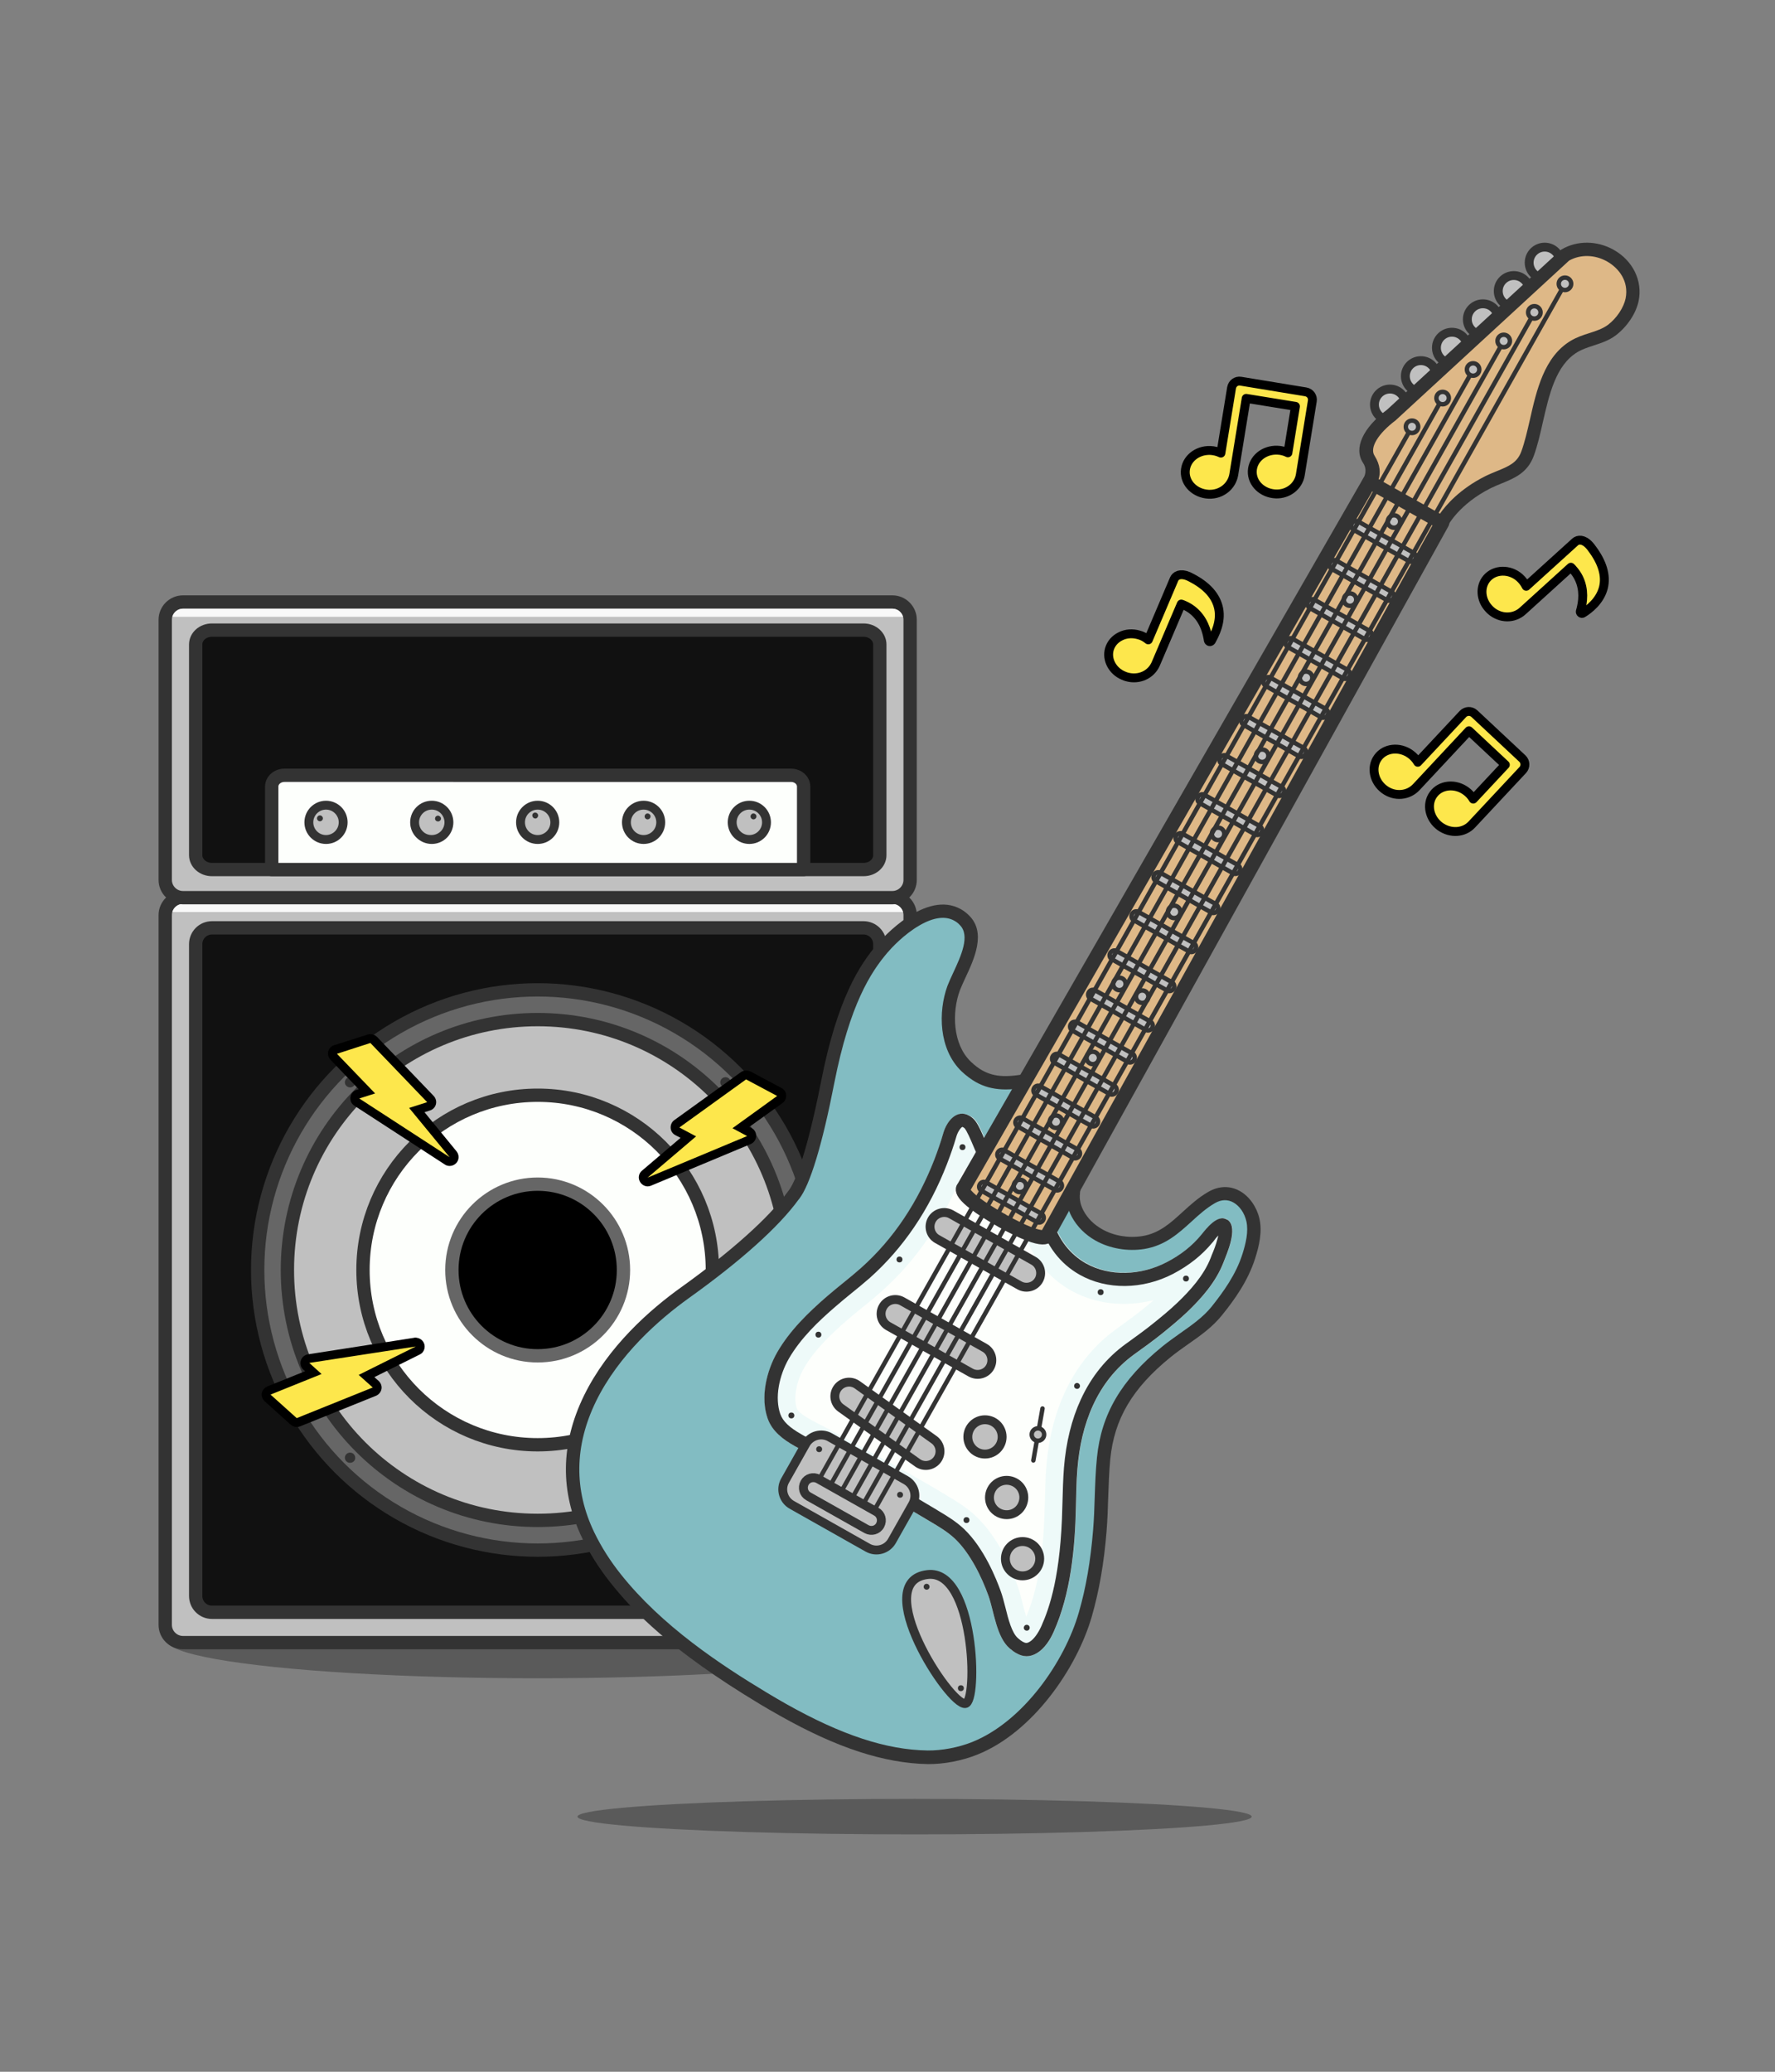 <svg xmlns="http://www.w3.org/2000/svg" viewBox="470 300 1200 1400">
  <rect x="470" y="300" width="1200" height="1400" fill="#808080" stroke="none"/>
  <g id="Layer_1">
    <rect display="none" fill="#58D0C5" width="2000" height="2000"/>

    <g id="amp">
      <ellipse id="shadow_1_" opacity="0.3" cx="833.5" cy="1408.3" rx="250.9" ry="25.8"/>
      <g id="cab">
        <path fill="#C0C0C0" stroke="#333333" stroke-width="9" stroke-miterlimit="10" d="M1085.3,1398c0,6.6-5.4,12-12,12H593.7
            c-6.6,0-12-5.4-12-12V918.4c0-6.6,5.4-12,12-12h479.6c6.6,0,12,5.4,12,12V1398z"/>
        <path opacity="0.9" fill="#FFFFFF"
              d="M1073.3,910.8H593.7c-3.4,0-6.3,2.3-7.2,5.5h494C1079.6,913.1,1076.7,910.8,1073.3,910.8z"/>

        <path fill="#111111" stroke="#333333" stroke-width="9" stroke-linecap="round" stroke-linejoin="round"
              stroke-miterlimit="10" d="
            M1064.8,1378.5c0,6.1-4.9,11-11,11H613.3c-6.1,0-11-4.9-11-11V938c0-6.1,4.9-11,11-11h440.5c6.1,0,11,4.9,11,11V1378.5z"/>

        <g id="speaker">
          <circle fill="#666666" stroke="#333333" stroke-width="9" stroke-linecap="round" stroke-linejoin="round"
                  stroke-miterlimit="10" cx="833.5" cy="1158.2" r="189.3"/>
          <circle fill="#C0C0C0" stroke="#333333" stroke-width="9" stroke-miterlimit="10" cx="833.5" cy="1158.2"
                  r="169.2"/>

          <circle id="speaker-2" fill="#FDFFFC" stroke="#333333" stroke-width="9" stroke-linecap="round"
                  stroke-linejoin="round" stroke-miterlimit="10" cx="833.5" cy="1158.2" r="118.1"/>

          <circle id="speaker-1" fill="#000000" stroke="#666666" stroke-width="9" stroke-miterlimit="10" cx="833.5"
                  cy="1158.2" r="58"/>
          <g id="speaker-wobble">
            <circle id="speaker-wobble-2" fill="none" cx="833.5" cy="1158.2" r="124"/>
            <circle id="speaker-wobble-1" fill="none" cx="833.5" cy="1158.2" r="62"/>
          </g>
          <g id="Screws">
            <path fill="#333333" d="M962.9,1028.9c-1.3-1.3-3.6-1.3-4.9,0c-1.4,1.4-1.4,3.6,0,4.9c0.7,0.7,1.5,1,2.5,1s1.8-0.4,2.5-1
                    C964.2,1032.5,964.2,1030.2,962.9,1028.9z"/>
            <path fill="#333333" d="M709.1,1282.6c-1.3-1.3-3.6-1.3-4.9,0c-1.4,1.4-1.4,3.6,0,4.9c0.7,0.7,1.5,1,2.5,1s1.8-0.4,2.5-1
                    C710.5,1286.2,710.5,1284,709.1,1282.6z"/>
            <path fill="#333333" d="M962.9,1282.6c-1.3-1.3-3.6-1.3-4.9,0c-1.4,1.4-1.4,3.6,0,4.9c0.7,0.7,1.5,1,2.5,1s1.8-0.4,2.5-1
                    C964.2,1286.2,964.2,1284,962.9,1282.6z"/>
            <path fill="#333333" d="M709.1,1028.9c-1.3-1.3-3.6-1.3-4.9,0c-1.4,1.4-1.4,3.6,0,4.9c0.7,0.7,1.5,1,2.5,1s1.8-0.4,2.5-1
                    C710.5,1032.5,710.5,1030.2,709.1,1028.9z"/>
          </g>
        </g>
      </g>

      <g id="head">
        <path fill="#C0C0C0" stroke="#333333" stroke-width="9" stroke-miterlimit="10" d="M1085.3,894.6c0,6.6-5.4,12-12,12H593.7
            c-6.6,0-12-5.4-12-12V718.8c0-6.6,5.4-12,12-12h479.6c6.6,0,12,5.4,12,12V894.6z"/>
        <path opacity="0.9" fill="#FFFFFF"
              d="M1073.3,711.3H593.7c-3.4,0-6.3,2.3-7.2,5.5h494C1079.6,713.6,1076.7,711.3,1073.3,711.3z"/>

        <path fill="#111111" stroke="#333333" stroke-width="9" stroke-linecap="round" stroke-linejoin="round"
              stroke-miterlimit="10" d="
            M1064.8,877.9c0,5.4-4.9,9.7-11,9.7H613.3c-6.1,0-11-4.4-11-9.7V735.5c0-5.4,4.9-9.7,11-9.7h440.5c6.1,0,11,4.4,11,9.7V877.9z"/>

        <path fill="#FDFFFC" stroke="#333333" stroke-width="9" stroke-linecap="round" stroke-linejoin="round"
              stroke-miterlimit="10" d="
            M1013.3,831.5c0-4.2-3.8-7.6-8.6-7.6H662.3c-4.7,0-8.6,3.4-8.6,7.6v56.1h359.6V831.5z"/>
        <g>
          <g>

            <circle fill="#C0C0C0" stroke="#333333" stroke-width="6" stroke-linecap="round" stroke-linejoin="round"
                    stroke-miterlimit="10" cx="976.6" cy="855.7" r="11.6"/>
            <path fill="#333333" d="M980.8,850.3c-0.8-0.8-2.1-0.8-2.8,0c-0.8,0.8-0.8,2,0,2.8c0.4,0.4,0.9,0.6,1.4,0.6s1-0.2,1.4-0.6
                    C981.6,852.3,981.6,851,980.8,850.3z"/>
          </g>
          <g>

            <circle fill="#C0C0C0" stroke="#333333" stroke-width="6" stroke-linecap="round" stroke-linejoin="round"
                    stroke-miterlimit="10" cx="905.1" cy="855.7" r="11.6"/>
            <path fill="#333333" d="M909.2,850.3c-0.8-0.8-2.1-0.8-2.8,0c-0.8,0.8-0.8,2,0,2.8c0.4,0.4,0.9,0.6,1.4,0.6s1-0.2,1.4-0.6
                    C910,852.3,910,851,909.2,850.3z"/>
          </g>
          <g>

            <circle fill="#C0C0C0" stroke="#333333" stroke-width="6" stroke-linecap="round" stroke-linejoin="round"
                    stroke-miterlimit="10" cx="833.5" cy="855.7" r="11.6"/>
            <path fill="#333333" d="M833.8,850.8c-0.2-1-1-1.7-2-1.7l-0.3,0c-0.5,0.1-1,0.4-1.3,0.8c-0.3,0.4-0.4,1-0.3,1.5
                    c0.2,1,1,1.7,2,1.7l0.3,0C833.2,852.9,833.9,851.9,833.8,850.8z"/>
          </g>
          <g>

            <circle fill="#C0C0C0" stroke="#333333" stroke-width="6" stroke-linecap="round" stroke-linejoin="round"
                    stroke-miterlimit="10" cx="761.9" cy="855.7" r="11.6"/>
            <path fill="#333333" d="M768,852.5c-0.4-1-1.6-1.6-2.6-1.2c-0.5,0.2-0.9,0.5-1.1,1c-0.2,0.5-0.3,1-0.1,1.5
                    c0.3,0.8,1,1.3,1.9,1.3c0.2,0,0.5,0,0.7-0.1c0.5-0.2,0.9-0.5,1.1-1C768.2,853.6,768.2,853,768,852.5z"/>
          </g>
          <g>

            <circle fill="#C0C0C0" stroke="#333333" stroke-width="6" stroke-linecap="round" stroke-linejoin="round"
                    stroke-miterlimit="10" cx="690.4" cy="855.7" r="11.6"/>
            <path fill="#333333" d="M687.7,851.6c-0.8-0.8-2.1-0.8-2.8,0c-0.8,0.8-0.8,2,0,2.8c0.4,0.4,0.9,0.6,1.4,0.6s1-0.2,1.4-0.6
                    C688.5,853.6,688.5,852.4,687.7,851.6z"/>
          </g>
        </g>

        <!--<g id="ampall">
          <path fill="#333333" d="M935,743c-1.1-1.2-2.7-1.9-4.4-1.9c-0.3,0-0.5,0-0.8,0.1l-10,1.4c-0.8,0.1-1.5,0.4-2.2,0.8
                c-0.1-0.1-0.1-0.2-0.2-0.2c-1.1-1.2-2.7-1.9-4.4-1.9c-0.3,0-0.5,0-0.8,0.1l-10,1.4c-2.5,0.3-4.5,2.2-5.1,4.7l-1.7,8.1
                c-0.8-0.4-1.8-0.7-2.7-0.7H883c-0.7,0-1.5,0.1-2.1,0.4c-0.9-0.2-1.9-0.3-2.8-0.3c-6,0-11.1,2.2-15.1,6.1
                c-2.3-3.5-6.5-6.1-13.9-6.1c-0.9,0-1.7,0.1-2.6,0.2c-0.6-0.2-1.2-0.3-1.9-0.3h-9.7c-2.8,0-5.3,2-5.9,4.8l0,0.2
                c-2.6-3-6.2-5-10.1-5c-2.8,0-5.8,0.9-9,2.6c-2.3-1.7-4.9-2.6-7.6-2.6c-1.6,0-3.2,0.3-4.9,0.8c-0.9-0.5-1.9-0.8-3-0.8h0H786
                l1.9-8.7c0.6-2.8-0.9-5.7-3.6-6.8c-2.2-0.9-5.1-1.5-7.7-1.5c-6.2,0-15.7,3.6-26.7,20c-0.3,0-0.6,0-0.8,0
                c-10.6,0-19.2,6.2-19.2,13.8c0,5.8,3.7,9.2,7.8,10.1c-1.8,5.1-2.8,9.6-2.8,13c0,6.7,3.1,9.9,5.6,11.5c2.9,1.7,6.1,1.9,8.9,2.1
                l0.2,0c0.1,0,0.2,0,0.3,0c1.6,0,3.2-0.7,4.4-1.9c1.2-1.3,1.8-3,1.6-4.8c-0.1-1.1-0.5-2-0.9-2.7c0-0.1,0-0.3,0-0.5
                c0-3.1,0.9-7.9,2.5-13.1l-1.7,8c-0.4,1.8,0.1,3.6,1.2,5c1.1,1.4,2.9,2.2,4.7,2.2h9.7c1.1,0,2.1-0.3,3-0.8c0.9,0.5,2,0.8,3,0.8
                h9.7c1.5,0,2.9-0.6,4-1.5c1.1,1,2.5,1.5,4,1.5h9.8c2.7,0,5-1.8,5.8-4.4c2.2,2.5,5.5,4,9.6,4.3l-2.1,9.7c-0.4,2,0.2,4.1,1.7,5.5
                c1.1,1.1,2.6,1.7,4.2,1.7c0.5,0,0.9-0.1,1.4-0.2l10.2-2.4c2.3-0.5,4-2.3,4.5-4.6l2.1-9.9c0.6,0.1,1.3,0.1,1.9,0.1
                c4.9,0,9.3-1.8,12.7-5.3c2.5,3.6,6.6,5.7,11.8,5.7c2.4,0,5.4-0.6,8.6-2.7c2.1,1.3,4.9,2.3,8.8,2.3c2.8,0,5.4-1,8-2.7
                c2.4,1.7,5.6,2.7,9.3,2.7c2.7,0,5.4-1,8-2.7c2.2,1.7,4.9,2.7,8.2,2.7c6.2,0,10.4-3.3,12.7-10.1c0.2-0.6,0.4-1.4,0.4-2.1
                c0-2.4-1.5-4.5-3.5-5.5l7.3-34.4C936.9,746.4,936.4,744.4,935,743z"/>
          <path fill="#FDFFFC" d="M776.6,743.6c-8,0-16.8,9.3-23.6,20.2c-1.5-0.1-2.8-0.2-4-0.2c-7,0-13.2,3.6-13.2,7.8
                c0,3,1.9,4.3,3.9,4.3c2.9,0,4.1-1.2,4.1-2.6c0-0.9-0.5-2.1-0.9-2.1c0.9-2.4,3.9-3.2,7.9-3.5c-5.9,10.3-9.9,21.3-9.9,27
                c0,7.2,4.4,7.3,9.1,7.6c-0.1-0.6-0.9-0.3-0.9-3.8c0-7,3.6-19.9,8.7-30.8c2.9,0.2,5.7,0.9,9.1,2.4l-5.2,24.5h9.7l10.6-49.7
                C780.4,744,778.2,743.6,776.6,743.6z M767.5,766.9c-2.6-1-5.5-1.8-8.4-2.3c3.8-7.6,8.2-13.9,12.3-16.1L767.5,766.9z"/>
          <path fill="#FDFFFC" d="M849.1,760.7c-1.7,0-3.3,0.5-4.7,1.2l0.3-1.3h-9.7l-5.7,26.8c-1,0.9-2,1.4-3,1.4c-2.2,0-2.8-1.2-2.8-2.8
                c0-0.8,0.1-1.7,0.3-2.5l2.8-12.9c0.1-0.5,0.1-1,0.1-1.6c0-4.6-4.1-8.5-7.8-8.5c-3.3,0-6.9,2.1-9.9,4.5c-1.5-2.6-4.2-4.5-6.7-4.5
                c-2.9,0-6,1.6-8.7,3.6l0.7-3.6h-9.7l-7.2,33.8h9.7l5.8-27.3c1.4-0.9,2.5-1.4,4.1-1.4c1.8,0,3.1,1.6,3.1,4c0,0.5-0.1,1.1-0.2,1.8
                l-4.9,23h9.8l5-23.7c0.1-0.5,0.1-0.9,0.1-1.4c0-0.8-0.1-1.6-0.3-2.4c1.3-0.8,2.4-1.2,3.9-1.2c1.8,0,3.1,1.6,3.1,4
                c0,0.5-0.1,1.1-0.2,1.8l-2.6,12.2c-0.3,1.3-0.4,2.4-0.4,3.4c0,5.1,3.1,7.4,8.4,7.4c2.1,0,4.3-1.4,6.4-3.3l-4.3,20.2l10.2-2.4
                l3.5-16.6c2,1.3,4.1,2,6.4,2c6.9,0,12.7-4.9,14.8-19.5c0.3-1.8,0.4-3.3,0.4-4.7C859.4,763.2,856.1,760.7,849.1,760.7z
                 M850.4,775.7c-2.2,10.7-3.9,13.7-7.2,13.7c-1.1,0-2.8,0-4.4-1.2l4.9-22.7c1.3-0.9,2.6-1.4,3.9-1.4c2.2,0,3.8,0.8,3.8,4.9
                C851.2,770.5,851,772.7,850.4,775.7z"/>
          <path fill="#FDFFFC" d="M922.5,785.9c0-0.7,0.1-1.5,0.3-2.3l7.8-36.5l-10,1.4l-7.4,35.1c-0.2,0.8-0.3,1.7-0.3,2.5
                c-1.6,1.2-3.1,2.2-4.5,2.2c-2.6,0-3.4-1-3.4-2.5c0-0.5,0.1-1.1,0.3-2.2l7.8-36.5l-10,1.4l-7.5,35.1c-0.2,1-0.3,1.9-0.4,2.7
                c-1.5,1.1-2.9,2-4.2,2c-2.7,0-3.4-1.1-3.4-2.6c0-0.6,0.1-1.4,0.3-2.1l4.9-23H883l-0.4,1.8c-1.2-1-2.9-1.7-4.5-1.7
                c-13.5,0-17.7,13.9-17.7,25.5c0,4,1.9,8.6,8.4,8.6c4.1,0,7.2-2.8,9.2-5.5c0.9,3.5,3.9,5.1,8.2,5.1c2.8,0,6.2-2.5,9.2-5.2
                c0.8,3.6,3.7,5.2,8.2,5.2c2.8,0,6.3-2.6,9.4-5.4c0.6,3.2,2.7,5.4,6.7,5.4c2.3,0,5.1-0.4,7-6.2c-0.5,0.2-1.3,0.2-1.8,0.2
                C923.1,788.4,922.5,787.3,922.5,785.9z M878.1,783.6c-0.2,0.8-0.3,1.6-0.4,2.2c-1.3,1.9-2.8,3.4-4.3,3.4c-1.7,0-3.9-0.7-3.9-4.8
                c0-9.2,4.1-19.9,9.1-19.9c0.9,0,2.2,0.3,3.3,1.2L878.1,783.6z"/>
        </g>-->
      </g>

      <g id="sparks">
        <g class="sparks" id="spark-4">
          <path fill="#FDE74C" d="M907.8,1098.8c-1,0-2-0.5-2.6-1.4c-0.8-1.3-0.5-2.9,0.6-3.9l29.5-25l-7.4-3.9c-0.9-0.5-1.5-1.4-1.6-2.4
                c-0.1-1,0.4-2,1.2-2.6l45-32.4c0.5-0.4,1.1-0.6,1.8-0.6c0.5,0,1,0.1,1.4,0.4l21,11.2c0.9,0.5,1.5,1.4,1.6,2.4
                c0.1,1-0.4,2-1.2,2.6l-26.3,19l5.6,3c1,0.5,1.6,1.6,1.6,2.8c-0.1,1.2-0.8,2.2-1.8,2.6l-67.3,28.1
                C908.6,1098.7,908.2,1098.8,907.8,1098.8z"/>
          <path d="M974.4,1029.4l21,11.2l-30.2,21.8l9.9,5.3l-67.3,28.1l32.8-27.9l-11.3-6L974.4,1029.4 M974.4,1023.4
                c-1.2,0-2.5,0.4-3.5,1.1l-45,32.4c-1.7,1.2-2.6,3.2-2.5,5.3c0.1,2.1,1.3,3.9,3.2,4.9l3.5,1.8l-26.1,22.2
                c-2.3,1.9-2.8,5.2-1.2,7.7c1.1,1.8,3.1,2.9,5.1,2.9c0.8,0,1.6-0.2,2.3-0.5l67.3-28.1c2.1-0.9,3.6-2.9,3.7-5.3s-1.1-4.5-3.2-5.6
                l-1.4-0.7l22.4-16.1c1.7-1.2,2.6-3.2,2.5-5.3c-0.1-2.1-1.3-3.9-3.2-4.9l-21-11.2C976.3,1023.7,975.3,1023.4,974.4,1023.4
                L974.4,1023.4z"/>
        </g>
        <g class="sparks" id="spark-3">
          <path fill="#FDE74C" d="M774,1085c-0.6,0-1.1-0.2-1.6-0.5l-61.1-39.7c-1-0.6-1.5-1.8-1.3-2.9s1-2.1,2.1-2.5l6.1-1.9l-22.5-23.4
                c-0.7-0.7-1-1.8-0.7-2.8c0.3-1,1-1.8,2-2.1l22.7-7.2c0.3-0.1,0.6-0.1,0.9-0.1c0.8,0,1.6,0.3,2.2,0.9l38.4,40
                c0.7,0.7,1,1.8,0.7,2.8c-0.3,1-1,1.8-2,2.1l-8,2.5l24.5,29.9c0.9,1.1,0.9,2.8-0.1,3.9C775.6,1084.7,774.8,1085,774,1085z"/>
          <path d="M720.4,1004.8l38.4,40l-12.2,3.9L774,1082l-61.1-39.7l10.7-3.4l-25.8-26.8L720.4,1004.8 M720.4,998.8
                c-0.6,0-1.2,0.1-1.8,0.3l-22.7,7.2c-2,0.6-3.5,2.2-4,4.2s0.1,4.1,1.5,5.6l19.1,19.9l-1.5,0.5c-2.2,0.7-3.8,2.6-4.1,4.9
                s0.7,4.6,2.7,5.8l61.1,39.7c1,0.7,2.1,1,3.3,1c1.7,0,3.3-0.7,4.5-2c2-2.2,2-5.5,0.2-7.8l-21.7-26.5l3.7-1.2c2-0.6,3.5-2.2,4-4.2
                s-0.1-4.1-1.5-5.6l-38.4-40C723.6,999.5,722,998.8,720.4,998.8L720.4,998.8z"/>
        </g>
        <g class="sparks" id="spark-1">
          <path fill="#FDE74C" d="M670.6,1261.3c-0.7,0-1.4-0.3-2-0.8l-17.7-15.9c-0.8-0.7-1.1-1.7-1-2.8c0.2-1,0.9-1.9,1.8-2.3l30.1-12.1
                l-4.8-4.3c-0.9-0.8-1.2-2-0.9-3.1c0.3-1.1,1.3-1.9,2.4-2.1l72-11.2c0.2,0,0.3,0,0.5,0c1.3,0,2.5,0.8,2.9,2.1
                c0.4,1.4-0.2,2.9-1.5,3.6l-34.6,17.3l6.2,5.6c0.8,0.7,1.1,1.7,1,2.8c-0.2,1-0.9,1.9-1.8,2.3l-51.4,20.7
                C671.4,1261.3,671,1261.3,670.6,1261.3z"/>
          <path d="M751.1,1209.9L751.1,1209.9 M751.1,1209.9l-38.6,19.2l9.5,8.5l-51.4,20.7l-17.7-15.9l34.5-13.9l-8.3-7.5L751.1,1209.9
                 M751.1,1203.9c-0.1,0-0.3,0-0.4,0c-0.2,0-0.4,0-0.6,0.1l-71.9,11.2c-2.3,0.4-4.2,2-4.8,4.2c-0.7,2.2,0,4.6,1.7,6.2l1.2,1
                l-25.6,10.3c-1.9,0.8-3.3,2.5-3.7,4.5c-0.4,2,0.4,4.1,1.9,5.5l17.7,15.9c1.1,1,2.6,1.5,4,1.5c0.8,0,1.5-0.1,2.2-0.4l51.4-20.7
                c1.9-0.8,3.3-2.5,3.7-4.5s-0.4-4.1-1.9-5.5l-2.9-2.6l30.5-15.2c0.5-0.2,0.9-0.5,1.3-0.8c0.1-0.1,0.2-0.2,0.4-0.3
                c1.1-1.1,1.8-2.6,1.8-4.3c0-3.1-2.4-5.7-5.5-6C751.5,1203.9,751.3,1203.9,751.1,1203.9L751.1,1203.9z"/>
        </g>
      </g>
    </g>

    <ellipse id="shadow" opacity="0.3" cx="1088.3" cy="1527.6" rx="227.9" ry="12"/>

    <g id="guitar_2_">
      <g id="body_4_">
        <g id="body_7_">
          <path fill="#82BCC2" d="M1097.3,1481.4c-39.4-0.5-78.4-21-108-38.8c-59.6-35.9-83.8-61.4-98.3-79.6c-7.1-9-13.1-18.4-17.7-28
                c-13.7-28.4-13.4-57.8,1.1-87.3c15.3-31.3,42.3-54.9,62.3-69.3c35.2-25.2,61-48.4,74.5-67c0.2-0.3,0.3-0.5,0.4-0.6
                c9.4-12.3,18.2-49.5,23.9-78.6c10.4-53,24.5-74.6,35.6-87.6c7.3-8.5,23.2-22.9,36.4-22.9c4,0,7.4,1.4,10.3,4.3
                c6.4,6.4,0.2,19.8-4.8,30.6c-1.5,3.2-2.9,6.3-3.9,9c-9.3,25.2-1.3,48.4,10,59.3c9.1,8.8,18.6,12.7,30.8,12.7
                c4.9,0,10.2-0.6,16.8-1.9l28.4,47.3c-3.2,7.4-5.2,17.6-5.5,24.5c-0.2,5.4,1,10.4,3.7,15.5c7.6,14.3,23.8,23.2,42.2,23.2
                c2.8,0,5.6-0.2,8.3-0.6c14.6-2.3,23.8-10.7,32.7-18.8c5.1-4.6,9.9-9,15.6-12.3c2-1.2,4-1.8,6-1.8c5.8,0,11.3,5.5,13,13
                c1.5,6.7-0.4,14.5-2.6,21.3c-4.4,13.8-12.9,25.6-20.6,35.2c-5.5,6.9-13,12.1-21,17.7c-4,2.8-8.2,5.8-12.1,8.9
                c-28,22.8-41.8,46.2-44.7,76.1c-0.9,8.9-1.2,17.9-1.5,26.6c-0.2,7.3-0.5,14.9-1.1,22.3c-1.7,20.7-4.8,38.9-9.7,55.7
                c-9.4,32.6-36.9,72.7-71.2,86.4c-8.8,3.5-19.5,5.6-28.7,5.6L1097.3,1481.4z"/>
          <path fill="#82BCC2" d="M1107.5,927.7c2.4,0,4.2,0.8,6.1,2.6c3.4,3.4-3,17.2-6,23.8c-1.6,3.3-3,6.5-4.1,9.4
                c-7.2,19.4-6.6,48.3,11.4,65.7c10.2,9.8,21.3,14.3,35,14.3c4.2,0,8.6-0.4,13.8-1.3l24.7,41.2c-3.1,8.4-4.6,18.1-4.8,23.7
                c-0.3,6.4,1.2,12.6,4.4,18.6c8.7,16.3,26.9,26.4,47.5,26.4c3.1,0,6.2-0.2,9.2-0.7c16.3-2.6,26.7-12,35.8-20.3
                c4.8-4.4,9.4-8.6,14.6-11.6c1.1-0.6,2.1-1,3-1c2.9,0,6.1,3.8,7.2,8.4c1.2,5.3-0.7,12.5-2.5,18.2c-4.1,12.9-12.2,24.1-19.6,33.3
                c-5,6.2-12.1,11.2-19.7,16.6c-4.1,2.9-8.4,5.9-12.4,9.2c-29.4,23.9-43.8,48.6-46.9,80.2c-0.9,9.1-1.2,18.2-1.5,27
                c-0.3,7.6-0.5,14.8-1.1,22c-1.6,20.3-4.7,38.1-9.4,54.5c-4.7,16.3-14.2,34.2-25.9,49c-12.8,16.1-27.2,27.7-41.7,33.5
                c-8.2,3.3-18,5.2-26.4,5.2c-0.2,0-0.5,0-0.7,0c-16.5-0.2-34-4.1-53.7-11.8c-15.5-6.1-31.9-14.4-51.4-26.2
                c-21.3-12.8-37.9-24-52.4-35.3c-18-14.1-32.5-28.1-44.3-42.9c-6.9-8.7-12.6-17.7-17-26.8c-12.9-26.7-12.5-54.3,1.1-82.1
                c14.7-30.2,41-53.1,60.4-67c35.8-25.6,62-49.2,75.9-68.3c0.2-0.2,0.3-0.4,0.4-0.5c8.1-10.6,16.6-37.9,25.1-81.1
                c3.7-18.6,7.5-33.2,12.3-45.8c6-16,13.2-28.7,22-39.1C1084.6,938.2,1098.4,927.7,1107.5,927.7L1107.5,927.7 M1107.5,915.7
                c-15.3,0-32.5,15.2-40.9,25c-21.4,24.9-30.8,58.8-37,90.3c-12,61-20.6,73.3-22.8,76.1s-17.2,25.9-73.7,66.4
                c-52.5,37.6-97,98.4-65.3,164.1c5,10.4,11.3,20.1,18.4,29.1c26.7,33.6,63.5,59.1,99.9,81c32.8,19.7,72,39.2,111.1,39.7
                c0.3,0,0.6,0,0.8,0c10.2,0,21.5-2.3,30.9-6.1c35.1-14,64.5-55.1,74.7-90.3c5.4-18.5,8.3-37.7,9.9-56.8c1.3-16.2,1-32.6,2.5-48.8
                c3-31.3,18.6-52.6,42.5-72c11.1-9,24.9-16.3,34-27.5c9.1-11.3,17.3-23.2,21.7-37.2c2.4-7.7,4.6-16.5,2.7-24.5
                c-2.3-9.7-9.8-17.7-18.9-17.7c-2.9,0-5.9,0.8-9,2.6c-16.8,9.7-25.8,27.2-46.3,30.5c-2.4,0.4-4.9,0.6-7.4,0.6
                c-14.7,0-29.8-6.7-36.9-20c-2.3-4.3-3.2-8.4-3-12.4c0.3-6.8,2.6-18.3,6.3-25l-32.3-53.8c-7.5,1.7-13.9,2.7-19.8,2.7
                c-10.2,0-18.4-3.1-26.7-11c-13.5-13-14.6-36.1-8.5-52.9c4.4-12,19.2-34.1,7.3-45.9C1117.7,917.5,1112.7,915.7,1107.5,915.7
                L1107.5,915.7z"/>
        </g>
        <path fill="#333333" d="M997.1,1459.3c-4.3-2.4-8.6-4.9-13.3-7.7c-61-36.7-86.1-63.2-101.1-82.1c-7.6-9.6-14-19.7-19-29.9
            c-15.2-31.4-14.8-63.9,1.1-96.5c16.3-33.3,44.7-58.2,65.7-73.2c33.8-24.2,59.5-47.2,72.1-64.6c0.3-0.4,0.5-0.6,0.6-0.8
            c3-3.9,11.1-18.9,22-74.2c10.9-55.4,26-78.5,38-92.4c3.3-3.8,32.7-36.8,56.4-23.5c2,1.1,3.9,2.6,5.6,4.3
            c11.7,11.6,3.4,29.4-2.7,42.4c-1.4,3-2.7,5.9-3.6,8.2c-5.5,15-4.8,36.4,7.4,48.1c2.6,2.5,5.1,4.4,7.7,5.9
            c8.4,4.7,17.7,5.1,34.6,1.3c1.9-0.4,3.8,0.4,4.8,2.1l32.3,53.8c0.8,1.4,0.9,3.1,0.1,4.5c-3.2,5.7-5.5,16.4-5.8,23
            c-0.1,3.4,0.7,6.7,2.5,10.1c2.8,5.2,6.9,9.3,12.5,12.5c7.9,4.5,17.8,6.2,27.2,4.7c11.4-1.8,19.1-8.8,27.2-16.2
            c5.3-4.8,10.7-9.8,17.5-13.7c7.1-4.1,14.7-4.3,21.4-0.5c6.3,3.6,11.2,10.5,13.1,18.4c2.1,9.2-0.2,18.7-2.8,26.9
            c-4.9,15.5-14.1,28.2-22.5,38.6c-6.4,8-14.9,14-23.1,19.7c-4.1,2.9-7.9,5.6-11.5,8.5c-26,21.1-38.2,41.8-40.9,69
            c-0.8,8.6-1.1,17.4-1.4,25.9c-0.2,7.5-0.5,15.2-1.1,22.8c-1.7,21.4-5,40.3-10,57.7c-10.1,35-39.9,78.3-77.4,93.3
            c-10.5,4.2-22.7,6.5-33.5,6.4C1067.7,1491.5,1035.9,1481.2,997.1,1459.3z M1115.2,922.2c-6-3.4-14-2.4-23.5,3.1
            c-10.8,6.2-19.3,15.6-21.7,18.4c-11.2,13.1-25.5,34.9-36,88.3c-8.1,41.5-16.3,68.5-23.6,78c-0.1,0.1-0.3,0.4-0.5,0.6
            c-13.4,18.5-39.1,41.5-74.2,66.6c-20.1,14.4-47.4,38.3-62.8,69.8c-14.6,30-15,59.8-1.1,88.6c4.7,9.7,10.7,19.2,17.9,28.2
            c27.7,34.9,67.3,61.1,98.7,80c4.6,2.8,8.8,5.2,13,7.6c37.5,21.1,67.9,31.1,95.8,31.5c9.5,0.1,20.7-2,30-5.7
            c34.7-13.9,62.6-54.5,72.1-87.4c4.9-16.8,8-35.1,9.7-55.9c0.6-7.4,0.9-15,1.1-22.4c0.3-8.7,0.6-17.7,1.5-26.5
            c2.9-29.4,16.5-52.6,44.2-75.1c3.8-3.1,8-6,12-8.9c7.7-5.4,15.7-11,21.3-18c7.8-9.8,16.5-21.7,20.9-35.7c2.2-7,4.2-15.1,2.6-22.1
            c-1.3-5.5-4.5-10.2-8.7-12.6c-3.9-2.2-8.2-2.1-12.5,0.4c-5.9,3.4-11,8-15.9,12.5c-8.8,8-17.8,16.2-31.9,18.5
            c-11.3,1.8-23.4-0.3-33-5.7c-6.9-3.9-12.4-9.4-16-16c-2.6-4.8-3.7-9.6-3.5-14.7c0.3-6.9,2.4-17.3,5.7-24.6l-29.3-48.9
            c-14.5,3-26.6,3.4-37.8-2.9c-3.3-1.9-6.4-4.2-9.6-7.2c-15.6-15-15.9-40.4-9.6-57.7c1-2.6,2.4-5.7,3.9-8.9
            c5.2-11.2,11.7-25.1,4.5-32.3C1117.7,923.8,1116.5,922.9,1115.2,922.2z"/>
      </g>
      <g id="scratch-plate_6_">
        <g id="scratch-plate_10_">
          <path fill="#FDFFFC" d="M1163.9,1408.7c-0.2,0-1.5-0.1-4.6-2.7c-3.9-3.3-6.3-12.6-8.2-20.1c-1-3.9-1.9-7.5-3.1-10.9
                c-3-8.5-11.4-29.6-25.3-42.8c-5.5-5.2-12-9.1-17.7-12.5l-1.1-0.7c-17.7-10.7-36.1-20.7-53.8-30.5c-7.6-4.2-15.5-8.5-23.2-12.8
                c-2.3-1.3-4.7-2.5-7.1-3.7c-9-4.6-18.4-9.4-21-16.9c-4-11.3,0-26.3,5.7-36.1c7.9-13.7,19.8-25,31.5-35.1
                c3.3-2.9,6.7-5.6,10.3-8.5c4.2-3.4,8.5-6.9,12.6-10.6c22.7-20.2,40.4-46.3,52.5-77.4c2.5-6.5,4.6-12.6,6.3-18.6
                c0.8-2.6,2-4.5,2.8-5.3c0.1,0,0.1,0.1,0.2,0.2c1.4,1.6,3.9,7.4,5.2,10.6c2,4.7,3.6,8.4,5.7,11.1c5,6.4,10,10.4,14.4,14
                c4.1,3.3,7.6,6.2,11.1,10.6c2.2,2.8,4.5,5.1,6.8,7.4c3.3,3.3,6.4,6.3,7.2,9.1c7.6,27.2,30,44.2,58.5,44.2
                c11.6,0,23.3-2.9,33.9-8.4c10.9-5.7,19.7-12.6,26.7-21.2c-0.6,1.8-1.4,3.9-2.4,6.4c-0.3,0.8-0.6,1.5-0.8,2.1
                c-4.6,11.9-14.1,22-21.9,29.5c-5.3,5.1-11.2,10-16.3,14c-5.3,4.2-10.7,8.1-16.4,12.3l-2.1,1.5c-24.9,18-39.6,47.4-42.7,84.9
                c-0.6,7.8-0.8,15.6-1,23.2l-0.1,3.1c-0.5,22.1-2.5,54.4-14.1,80.3c-2.1,4.6-4.7,8.3-7.2,9.7
                C1164.9,1408.5,1164.3,1408.7,1163.9,1408.7z"/>
          <path fill="#EEFAF9" d="M1121.9,1089.4c0.5,0.8,1.1,1.6,1.6,2.3c5.7,7.3,11.4,11.9,16,15.7c3.7,3,6.7,5.4,9.5,9
                c2.6,3.3,5.3,6,7.7,8.3c1.6,1.5,3.9,3.8,4.6,4.9c4.6,16.2,13.9,29.6,26.8,38.7c11.9,8.4,26.3,12.8,41.7,12.8
                c6.8,0,13.5-0.9,20.2-2.5c-2.6,2.2-5.2,4.3-7.5,6.2c-5.1,4.1-10.4,7.9-16,12l-2.1,1.5c-27.4,19.9-43.7,51.9-47,92.6
                c-0.7,8.1-0.8,16.1-1,23.8l-0.1,3.1c-0.5,20.7-2.3,50.8-12.5,74.7c-1-3.1-1.9-6.7-2.5-9.1c-1-3.9-2-8-3.4-11.8
                c-4-11.4-13-32.7-28-46.9c-6.3-6-13.3-10.2-19.5-13.9l-1.1-0.7c-17.9-10.8-36.3-20.9-54.2-30.7c-7.6-4.2-15.4-8.5-23.1-12.7
                c-2.5-1.4-5-2.7-7.4-3.9c-6.2-3.2-14.6-7.5-15.9-11c-2.4-6.9-0.4-18.2,4.9-27.4c7.1-12.3,18.3-22.9,29.3-32.5
                c3.2-2.8,6.5-5.4,10-8.3c4.3-3.4,8.7-7,13-10.9c24-21.3,42.6-48.8,55.3-81.5C1121.5,1090.5,1121.7,1090,1121.9,1089.4
                 M1120.5,1052.6c-6.2,0-10.9,6.8-12.7,13.2c-1.7,6-3.8,11.9-6,17.7c-11,28.2-27,53.2-49.7,73.4c-7.4,6.6-15.3,12.5-22.8,19
                c-12.7,11-25.2,23.1-33.7,37.8c-7.3,12.7-11.6,30.5-6.5,44.9c4.9,13.9,21,19.7,32.8,26.3c25.6,14.3,51.6,28,76.7,43.1
                c5.9,3.5,12,7.1,17,11.8c10.2,9.7,18,25.6,22.7,38.7c3.7,10.5,5.4,28,14.4,35.5c3.7,3.1,7.4,5.2,11.4,5.2c2.3,0,4.7-0.7,7.2-2.2
                c5.1-3.1,8.9-9.1,11.2-14.4c11.5-25.7,14.4-56.5,15-84.4c0.2-8.6,0.3-17.2,1-25.7c2.4-30,13.1-59,38.4-77.3
                c6.4-4.6,12.8-9.2,18.9-14.1c5.8-4.7,11.6-9.5,17-14.6c9.9-9.5,19.4-20.4,24.4-33.3c2.2-5.8,10.2-23.2,3.1-28.7
                c-1.2-0.9-2.4-1.3-3.6-1.3c-5.4,0-11.2,7.4-14,10.8c-6.5,8-14.5,14.1-23.6,18.8c-9.2,4.8-19.2,7.2-29,7.2
                c-21.3,0-41.4-11.7-48.4-36.5c-2.3-8.3-10.6-13.5-15.9-20.2c-8.5-10.8-17-13.8-25.5-24.7c-3.2-4.1-7.4-19.3-12.5-23.3
                C1125.1,1053.4,1122.7,1052.6,1120.5,1052.6L1120.5,1052.6z"/>
        </g>
        <path id="scratch-plate_9_" fill="#333333" d="M1293.6,1134.9c-0.1,0.8-0.3,1.6-0.6,2.6c-1,3.8-2.5,7.6-3.7,10.4
            c-0.3,0.8-0.6,1.5-0.8,2.1c-4.7,12.1-14.3,22.4-22.2,30c-5.4,5.2-11.3,10-16.4,14.1c-5.3,4.3-11,8.4-16.5,12.4l-2.1,1.5
            c-13.2,9.5-23.5,22.2-30.6,37.7c-6.2,13.4-10,28.9-11.4,46.1c-0.6,7.8-0.8,15.6-1,23.1l-0.1,3.1c-1,46.4-8.6,68.4-14.2,80.9
            c-2.2,4.9-5.1,8.8-7.7,10.4c-1.9,1.2-2.9,1.2-4.9,0.1c-0.9-0.5-2-1.3-3.1-2.3c-4.3-3.6-6.7-13.2-8.6-20.9
            c-1-3.8-1.9-7.5-3.1-10.8c-3-8.4-11.3-29.3-24.9-42.2c-5.4-5.1-11.5-8.8-17.4-12.3l-1.1-0.7c-7.6-4.6-15.8-9.4-25.3-14.7
            c-9.5-5.3-19.1-10.6-28.5-15.8c-7.6-4.2-15.5-8.5-23.2-12.8c-2.3-1.3-4.7-2.5-7-3.7c-2.4-1.3-5-2.5-7.3-3.9
            c-8.3-4.7-12.6-8.8-14.4-13.8c-1.8-5.2-2.2-11.7-1-18.6c1.1-6.4,3.5-13.1,6.8-18.8c8-13.8,20-25.3,31.9-35.5
            c3.3-2.9,6.9-5.8,10.3-8.6c4.2-3.4,8.4-6.8,12.6-10.5c22.5-20.1,40.1-45.9,52.1-76.9c2.5-6.5,4.6-12.5,6.3-18.4
            c1.1-3.8,3.2-6.3,4.1-6.7c0.1,0,0.3,0.1,0.5,0.2c0.3,0.2,0.6,0.4,0.9,0.6c1.5,1.5,4.3,8,5.6,11.1c1.9,4.6,3.5,8.2,5.5,10.8
            c4.9,6.2,9.8,10.2,14.2,13.8c4,3.2,7.7,6.3,11.3,10.9c2.1,2.7,4.5,5,6.7,7.2c3.5,3.4,6.7,6.6,7.6,9.8c4.4,15.7,13.7,28,27,35.5
            c18.4,10.4,42.6,10.1,63.2-0.6c10.8-5.7,19.5-12.6,26.5-21.1l0.4-0.4C1291.3,1137.5,1292.5,1136,1293.6,1134.9 M1299.2,1124
            c-6.1-3.5-13.6,6.1-16.8,10.1c-6.5,8-14.5,14.1-23.6,18.8c-17.7,9.2-38.6,9.8-54.7,0.8c-10.4-5.9-18.7-15.8-22.7-30
            c-2.3-8.3-10.6-13.5-15.9-20.2c-8.5-10.8-17-13.8-25.5-24.7c-3.2-4.1-7.4-19.3-12.5-23.3c-0.7-0.6-1.4-1.1-2.1-1.5
            c-8.6-4.9-15.4,3.7-17.7,11.8c-1.7,6-3.8,11.9-6,17.7c-11,28.2-27,53.2-49.7,73.4c-7.4,6.6-15.3,12.5-22.8,19
            c-12.7,11-25.2,23.1-33.7,37.8c-7.3,12.7-11.6,30.5-6.5,44.9c3.1,8.7,10.5,14.2,18.5,18.7c4.8,2.7,9.9,5.1,14.4,7.6
            c17.1,9.6,34.5,18.9,51.6,28.5c8.4,4.7,16.8,9.6,25.1,14.6c5.9,3.5,12,7.1,17,11.8c10.2,9.7,18,25.6,22.7,38.7
            c3.7,10.5,5.4,28,14.4,35.5c1.5,1.3,3,2.4,4.5,3.2c4.4,2.5,8.9,2.9,14-0.2c5.1-3.1,8.9-9.1,11.2-14.4
            c11.5-25.7,14.4-56.5,15-84.4c0.2-8.6,0.3-17.2,1-25.7c2.4-30,13.1-59,38.4-77.3c6.4-4.6,12.8-9.2,18.9-14.1
            c5.8-4.7,11.6-9.5,17-14.6c9.9-9.5,19.4-20.4,24.4-33.3c2.2-5.8,10.2-23.2,3.1-28.7C1299.8,1124.3,1299.5,1124.1,1299.2,1124
            L1299.2,1124z"/>
      </g>
      <g id="pickups_2_">

        <path fill="#C0C0C0" stroke="#333333" stroke-width="6" stroke-linecap="round" stroke-linejoin="round"
              stroke-miterlimit="10" d="
            M1113.1,1120.6c-4.6-2.6-10.5-1-13.1,3.6c-2.6,4.6-1,10.5,3.6,13.1l55.6,31.3c4.6,2.6,10.5,1,13.1-3.6c2.6-4.6,1-10.5-3.7-13.1
            L1113.1,1120.6z"/>

        <path fill="#C0C0C0" stroke="#333333" stroke-width="6" stroke-linecap="round" stroke-linejoin="round"
              stroke-miterlimit="10" d="
            M1080,1179.4c-4.6-2.6-10.5-1-13.1,3.7c-2.6,4.6-1,10.5,3.7,13.1l55.6,31.3c4.6,2.6,10.5,1,13.1-3.6c2.6-4.6,1-10.5-3.6-13.1
            L1080,1179.4z"/>

        <path fill="#C0C0C0" stroke="#333333" stroke-width="6" stroke-linecap="round" stroke-linejoin="round"
              stroke-miterlimit="10" d="
            M1049.6,1235.8c-4.3-3.1-10.3-2.1-13.4,2.2c-3.1,4.3-2.1,10.3,2.2,13.4l51.9,37.1c4.3,3.1,10.3,2.1,13.4-2.2
            c3.1-4.3,2.1-10.3-2.2-13.4L1049.6,1235.8z"/>
      </g>

      <path id="bridge_2_" fill="#C0C0C0" stroke="#333333" stroke-width="6" stroke-linecap="round"
            stroke-linejoin="round" stroke-miterlimit="10" d="
        M1073,1341.3c-3.3,5.8-10.6,7.8-16.3,4.6l-51.4-29c-5.8-3.3-7.8-10.6-4.6-16.3l14-24.8c3.3-5.8,10.6-7.8,16.3-4.6l51.4,29
        c5.8,3.3,7.8,10.6,4.6,16.3L1073,1341.3z"/>

      <path id="input_2_" fill="#C0C0C0" stroke="#333333" stroke-width="6" stroke-linecap="round"
            stroke-linejoin="round" stroke-miterlimit="10" d="
        M1097.1,1364c-39.4,4.6,14.8,88.5,25.5,87.2C1131.5,1450.1,1128.9,1360.2,1097.1,1364"/>
      <g id="knobs_2_">

        <circle fill="#C0C0C0" stroke="#333333" stroke-width="6" stroke-linecap="round" stroke-linejoin="round"
                stroke-miterlimit="10" cx="1135.9" cy="1271" r="11.6"/>

        <path fill="#C0C0C0" stroke="#333333" stroke-width="6" stroke-linecap="round" stroke-linejoin="round"
              stroke-miterlimit="10" d="
            M1160.8,1317.4c-3,5.7-10,7.8-15.7,4.8c-5.7-3-7.8-10-4.8-15.7c3-5.7,10-7.8,15.7-4.8C1161.7,1304.7,1163.8,1311.7,1160.8,1317.4
            z"/>

        <circle fill="#C0C0C0" stroke="#333333" stroke-width="6" stroke-linecap="round" stroke-linejoin="round"
                stroke-miterlimit="10" cx="1161.3" cy="1353.3" r="11.6"/>
      </g>
      <g id="tuners_2_">

        <circle fill="#C0C0C0" stroke="#333333" stroke-width="6" stroke-linecap="round" stroke-linejoin="round"
                stroke-miterlimit="10" cx="1409.7" cy="573.4" r="10.5"/>

        <circle fill="#C0C0C0" stroke="#333333" stroke-width="6" stroke-linecap="round" stroke-linejoin="round"
                stroke-miterlimit="10" cx="1514.3" cy="477.5" r="10.5"/>

        <circle fill="#C0C0C0" stroke="#333333" stroke-width="6" stroke-linecap="round" stroke-linejoin="round"
                stroke-miterlimit="10" cx="1430.6" cy="554.2" r="10.5"/>

        <circle fill="#C0C0C0" stroke="#333333" stroke-width="6" stroke-linecap="round" stroke-linejoin="round"
                stroke-miterlimit="10" cx="1451.6" cy="535" r="10.5"/>

        <circle fill="#C0C0C0" stroke="#333333" stroke-width="6" stroke-linecap="round" stroke-linejoin="round"
                stroke-miterlimit="10" cx="1472.5" cy="515.8" r="10.5"/>

        <circle fill="#C0C0C0" stroke="#333333" stroke-width="6" stroke-linecap="round" stroke-linejoin="round"
                stroke-miterlimit="10" cx="1493.4" cy="496.7" r="10.5"/>
      </g>

      <path id="neck_2_" fill="#DEB887" stroke="#333333" stroke-width="9.686" stroke-linecap="round"
            stroke-linejoin="round" stroke-miterlimit="10" d="
        M1147.4,1124.9c31.6,17.6,31,9.2,31,9.2L1445,653.2l-24.1-13.6l-0.9-0.5l-24.1-13.6l-274.4,477.1c0,0-6.3,3.9,25.1,21.8l0,0
        c0.2,0.1,0.3,0.2,0.5,0.2"/>
      <g id="head-stock_2_">
        <g id="head_5_">
          <path fill="#DEB887" d="M1422.8,633.9l-19.1-10.8c1.1-4.2,0.7-9.7-3.4-16c-3.3-5,4.5-14.9,14-22c0.2-0.1,0.3-0.2,0.5-0.4
                l116.8-107.5c3.4-1.9,7.1-2.8,11.1-2.8c7.7,0,15.5,3.7,20.4,9.6c2.9,3.5,6,9.4,4.4,17.3c-1.2,5.8-5.7,12.6-11.3,16.9
                c-3.3,2.5-7.6,3.9-12.1,5.4c-4.3,1.4-8.8,2.9-13,5.4c-18.5,11.1-23.7,34.1-28.3,54.3c-1.8,7.8-3.4,15.1-5.7,21.3
                c-2.5,6.7-7.1,8.9-15.6,12.4c-2.7,1.1-5.4,2.2-8.3,3.7c-16.4,8.3-25.7,18.5-30.2,24.6L1422.8,633.9z"/>
          <path fill="#DEB887" d="M1542.7,480.4c6,0,12,2.8,15.8,7.4c2.1,2.5,4.3,6.7,3.2,12.3c-0.9,4.4-4.7,9.9-9.1,13.3
                c-2.5,1.9-6.3,3.1-10.3,4.4c-4.4,1.4-9.4,3.1-14.2,5.9c-20.7,12.5-26.2,36.7-31,58.1c-1.7,7.6-3.3,14.8-5.5,20.6
                c-1.5,4.1-3.8,5.4-12.2,8.9c-2.7,1.1-5.7,2.3-8.7,3.9c-14.2,7.1-23.4,15.6-29,22.2l-15.7-8.8l-15.5-8.8
                c0.2-4.3-0.8-9.7-4.7-15.7c0.2-1.6,2.6-7,12.3-14.3c0.3-0.2,0.6-0.5,0.9-0.8l116.2-106.9C1537.4,481,1540,480.4,1542.7,480.4
                 M1542.7,468.4c-5,0-10,1.2-14.6,3.9l-117.3,107.9c-14.5,10.9-20.4,22.5-15.4,30.1c6.3,9.6,0.5,15.1,0.5,15.1l24.1,13.7l25.1,14
                c0,0,7.8-15.6,30.9-27.2c11.2-5.6,22.2-6.8,26.8-19.3c8.4-22.7,8.5-58.7,31.4-72.5c8-4.8,18.2-5.5,25.6-11.1
                c6.2-4.8,12-12.7,13.6-20.5C1577.2,483.5,1560.2,468.4,1542.7,468.4L1542.7,468.4z"/>
        </g>
        <path fill="#333333" d="M1417.7,643C1417.7,643,1417.7,643,1417.7,643l-24.1-13.7c-1.3-0.7-2.2-2-2.4-3.4
            c-0.1-1.5-1.6,1.4-0.4-0.9c0.6-1.1,4.5-6.5,0.7-12.2c-6.5-9.8-0.2-23.6,16.3-36L1525,469.1c0.2-0.2,0.5-0.4,0.8-0.6
            c10.5-6.1,23.9-6,35.1,0.3c13,7.3,19.7,20.9,16.9,34.6c-1.7,8.3-7.7,17.3-15.3,23.1c-4.7,3.6-10,5.3-15.2,7
            c-3.9,1.3-7.6,2.5-10.8,4.4c-14.7,8.8-19.1,28.5-23.5,47.6c-1.8,8.1-3.6,15.8-6.1,22.6c-4.2,11.4-13,15-21.5,18.5
            c-2.5,1-5.1,2.1-7.6,3.3c-21.3,10.7-28.8,25.1-28.9,25.2c-0.6,1.1-1.5,1.9-2.7,2.3c-1.2,0.4-2.4,0.2-3.5-0.4L1417.7,643z
             M1402,623.8l20.2,11.4l21.3,11.9c4-5.7,13.2-16.5,30.4-25.2c2.8-1.4,5.6-2.5,8.2-3.6c7.9-3.2,13.6-5.6,16.4-13.2
            c2.3-6.3,4-13.7,5.8-21.5c4.5-19.9,9.6-42.5,27.6-53.3c4-2.4,8.4-3.9,12.6-5.2c4.7-1.5,9.1-3,12.6-5.6
            c5.9-4.5,10.6-11.6,11.9-17.8c2.4-11.9-4.9-20.7-12.5-25c-8.3-4.7-18.1-4.9-25.7-0.6l-116.9,107.6c-0.1,0.1-0.2,0.2-0.3,0.3
            c-12.1,9.1-17.8,18.7-14.3,24C1403.3,614.3,1403.3,619.9,1402,623.8z"/>

        <line fill="none" stroke="#333333" stroke-width="3" stroke-linecap="round" stroke-miterlimit="10"
              x1="1424.8"
              y1="588" x2="1401.7" y2="628.9"/>

        <line fill="none" stroke="#333333" stroke-width="3" stroke-linecap="round" stroke-miterlimit="10" x1="1528"
              y1="491.8" x2="1439" y2="649.9"/>

        <line fill="none" stroke="#333333" stroke-width="3" stroke-linecap="round" stroke-miterlimit="10"
              x1="1445.4"
              y1="568.8" x2="1409.2" y2="633.1"/>

        <line fill="none" stroke="#333333" stroke-width="3" stroke-linecap="round" stroke-miterlimit="10"
              x1="1466.1"
              y1="549.5" x2="1416.6" y2="637.3"/>

        <line fill="none" stroke="#333333" stroke-width="3" stroke-linecap="round" stroke-miterlimit="10"
              x1="1486.7"
              y1="530.3" x2="1424.1" y2="641.5"/>

        <line fill="none" stroke="#333333" stroke-width="3" stroke-linecap="round" stroke-miterlimit="10"
              x1="1507.4"
              y1="511" x2="1431.5" y2="645.7"/>
      </g>
      <g id="frets_2_">

        <path fill="#C0C0C0" stroke="#333333" stroke-width="3" stroke-linecap="round" stroke-linejoin="round"
              stroke-miterlimit="10" d="
            M1425.6,673.5c1.6,0.9,2.1,2.9,1.2,4.4c-0.9,1.6-2.9,2.1-4.4,1.2l-37.2-21c-1.6-0.9-2.1-2.9-1.2-4.4c0.9-1.6,2.9-2.1,4.4-1.2
            L1425.6,673.5z"/>

        <path fill="#C0C0C0" stroke="#333333" stroke-width="3" stroke-linecap="round" stroke-linejoin="round"
              stroke-miterlimit="10" d="
            M1174,1120.1c1.6,0.9,2.1,2.9,1.2,4.4c-0.9,1.6-2.9,2.1-4.4,1.2l-37.2-21c-1.6-0.9-2.1-2.9-1.2-4.4c0.9-1.6,2.9-2.1,4.4-1.2
            L1174,1120.1z"/>

        <path fill="#C0C0C0" stroke="#333333" stroke-width="3" stroke-linecap="round" stroke-linejoin="round"
              stroke-miterlimit="10" d="
            M1410.8,699.9c1.6,0.9,2.1,2.9,1.2,4.4s-2.9,2.1-4.4,1.2l-37.2-21c-1.6-0.9-2.1-2.9-1.2-4.4c0.9-1.6,2.9-2.1,4.4-1.2
            L1410.8,699.9z"/>

        <path fill="#C0C0C0" stroke="#333333" stroke-width="3" stroke-linecap="round" stroke-linejoin="round"
              stroke-miterlimit="10" d="
            M1395.9,726.3c1.6,0.9,2.1,2.9,1.2,4.4c-0.9,1.6-2.9,2.1-4.4,1.2l-37.2-21c-1.6-0.9-2.1-2.9-1.2-4.4s2.9-2.1,4.4-1.2
            L1395.9,726.3z"/>

        <path fill="#C0C0C0" stroke="#333333" stroke-width="3" stroke-linecap="round" stroke-linejoin="round"
              stroke-miterlimit="10" d="
            M1381.1,752.7c1.6,0.9,2.1,2.9,1.2,4.4c-0.9,1.6-2.9,2.1-4.4,1.2l-37.2-21c-1.6-0.9-2.1-2.9-1.2-4.4s2.9-2.1,4.4-1.2
            L1381.1,752.7z"/>

        <path fill="#C0C0C0" stroke="#333333" stroke-width="3" stroke-linecap="round" stroke-linejoin="round"
              stroke-miterlimit="10" d="
            M1366.2,779c1.6,0.9,2.1,2.9,1.2,4.4s-2.9,2.1-4.4,1.2l-37.2-21c-1.6-0.9-2.1-2.9-1.2-4.4c0.9-1.6,2.9-2.1,4.4-1.2L1366.2,779z"/>

        <path fill="#C0C0C0" stroke="#333333" stroke-width="3" stroke-linecap="round" stroke-linejoin="round"
              stroke-miterlimit="10" d="
            M1351.3,805.4c1.6,0.9,2.1,2.9,1.2,4.4c-0.9,1.6-2.9,2.1-4.4,1.2l-37.2-21c-1.6-0.9-2.1-2.9-1.2-4.4c0.9-1.6,2.9-2.1,4.4-1.2
            L1351.3,805.4z"/>

        <path fill="#C0C0C0" stroke="#333333" stroke-width="3" stroke-linecap="round" stroke-linejoin="round"
              stroke-miterlimit="10" d="
            M1336.5,831.8c1.6,0.9,2.1,2.9,1.2,4.4c-0.9,1.6-2.9,2.1-4.4,1.2l-37.2-21c-1.6-0.9-2.1-2.9-1.2-4.4c0.9-1.6,2.9-2.1,4.4-1.2
            L1336.5,831.8z"/>

        <path fill="#C0C0C0" stroke="#333333" stroke-width="3" stroke-linecap="round" stroke-linejoin="round"
              stroke-miterlimit="10" d="
            M1321.6,858.2c1.6,0.9,2.1,2.9,1.2,4.4c-0.9,1.6-2.9,2.1-4.4,1.2l-37.2-21c-1.6-0.9-2.1-2.9-1.2-4.4c0.9-1.6,2.9-2.1,4.4-1.2
            L1321.6,858.2z"/>

        <path fill="#C0C0C0" stroke="#333333" stroke-width="3" stroke-linecap="round" stroke-linejoin="round"
              stroke-miterlimit="10" d="
            M1306.8,884.5c1.6,0.9,2.1,2.9,1.2,4.4c-0.9,1.6-2.9,2.1-4.4,1.2l-37.2-21c-1.6-0.9-2.1-2.9-1.2-4.4s2.9-2.1,4.4-1.2
            L1306.8,884.5z"/>

        <path fill="#C0C0C0" stroke="#333333" stroke-width="3" stroke-linecap="round" stroke-linejoin="round"
              stroke-miterlimit="10" d="
            M1291.9,910.9c1.6,0.9,2.1,2.9,1.2,4.4c-0.9,1.6-2.9,2.1-4.4,1.2l-37.2-21c-1.6-0.9-2.1-2.9-1.2-4.4c0.9-1.6,2.9-2.1,4.4-1.2
            L1291.9,910.9z"/>

        <path fill="#C0C0C0" stroke="#333333" stroke-width="3" stroke-linecap="round" stroke-linejoin="round"
              stroke-miterlimit="10" d="
            M1277,937.3c1.6,0.9,2.1,2.9,1.2,4.4c-0.9,1.6-2.9,2.1-4.4,1.2l-37.2-21c-1.6-0.9-2.1-2.9-1.2-4.4c0.9-1.6,2.9-2.1,4.4-1.2
            L1277,937.3z"/>

        <path fill="#C0C0C0" stroke="#333333" stroke-width="3" stroke-linecap="round" stroke-linejoin="round"
              stroke-miterlimit="10" d="
            M1262.2,963.7c1.6,0.9,2.1,2.9,1.2,4.4s-2.9,2.1-4.4,1.2l-37.2-21c-1.6-0.9-2.1-2.9-1.2-4.4s2.9-2.1,4.4-1.2L1262.2,963.7z"/>

        <path fill="#C0C0C0" stroke="#333333" stroke-width="3" stroke-linecap="round" stroke-linejoin="round"
              stroke-miterlimit="10" d="
            M1247.7,990.3c1.6,0.9,2.1,2.9,1.2,4.4c-0.9,1.6-2.9,2.1-4.4,1.2l-37.2-21c-1.6-0.9-2.1-2.9-1.2-4.4c0.9-1.6,2.9-2.1,4.4-1.2
            L1247.7,990.3z"/>

        <path fill="#C0C0C0" stroke="#333333" stroke-width="3" stroke-linecap="round" stroke-linejoin="round"
              stroke-miterlimit="10" d="
            M1235.5,1011.9c1.6,0.9,2.1,2.9,1.2,4.4c-0.9,1.6-2.9,2.1-4.4,1.2l-37.2-21c-1.6-0.9-2.1-2.9-1.2-4.4c0.9-1.6,2.9-2.1,4.4-1.2
            L1235.5,1011.9z"/>

        <path fill="#C0C0C0" stroke="#333333" stroke-width="3" stroke-linecap="round" stroke-linejoin="round"
              stroke-miterlimit="10" d="
            M1223.3,1033.6c1.6,0.9,2.1,2.9,1.2,4.4c-0.9,1.6-2.9,2.1-4.4,1.2l-37.2-21c-1.6-0.9-2.1-2.9-1.2-4.4c0.9-1.6,2.9-2.1,4.4-1.2
            L1223.3,1033.6z"/>

        <path fill="#C0C0C0" stroke="#333333" stroke-width="3" stroke-linecap="round" stroke-linejoin="round"
              stroke-miterlimit="10" d="
            M1210.7,1055.1c1.6,0.9,2.1,2.9,1.2,4.4c-0.9,1.6-2.9,2.1-4.4,1.2l-37.2-21c-1.6-0.9-2.1-2.9-1.2-4.4c0.9-1.6,2.9-2.1,4.4-1.2
            L1210.7,1055.1z"/>

        <path fill="#C0C0C0" stroke="#333333" stroke-width="3" stroke-linecap="round" stroke-linejoin="round"
              stroke-miterlimit="10" d="
            M1198.5,1076.7c1.6,0.9,2.1,2.9,1.2,4.4s-2.9,2.1-4.4,1.2l-37.2-21c-1.6-0.9-2.1-2.9-1.2-4.4c0.9-1.6,2.9-2.1,4.4-1.2
            L1198.5,1076.7z"/>

        <path fill="#C0C0C0" stroke="#333333" stroke-width="3" stroke-linecap="round" stroke-linejoin="round"
              stroke-miterlimit="10" d="
            M1186.3,1098.4c1.6,0.9,2.1,2.9,1.2,4.4c-0.9,1.6-2.9,2.1-4.4,1.2l-37.2-21c-1.6-0.9-2.1-2.9-1.2-4.4c0.9-1.6,2.9-2.1,4.4-1.2
            L1186.3,1098.4z"/>

        <circle fill="#C0C0C0" stroke="#333333" stroke-width="3" stroke-linecap="round" stroke-linejoin="round"
                stroke-miterlimit="10" cx="1412.4" cy="652.4" r="4.2"/>

        <circle fill="#C0C0C0" stroke="#333333" stroke-width="3" stroke-linecap="round" stroke-linejoin="round"
                stroke-miterlimit="10" cx="1159.5" cy="1101.4" r="4.2"/>

        <circle fill="#C0C0C0" stroke="#333333" stroke-width="3" stroke-linecap="round" stroke-linejoin="round"
                stroke-miterlimit="10" cx="1382.7" cy="705.2" r="4.2"/>

        <circle fill="#C0C0C0" stroke="#333333" stroke-width="3" stroke-linecap="round" stroke-linejoin="round"
                stroke-miterlimit="10" cx="1353" cy="758" r="4.2"/>

        <circle fill="#C0C0C0" stroke="#333333" stroke-width="3" stroke-linecap="round" stroke-linejoin="round"
                stroke-miterlimit="10" cx="1323.3" cy="810.7" r="4.2"/>

        <circle fill="#C0C0C0" stroke="#333333" stroke-width="3" stroke-linecap="round" stroke-linejoin="round"
                stroke-miterlimit="10" cx="1293.5" cy="863.5" r="4.2"/>

        <circle fill="#C0C0C0" stroke="#333333" stroke-width="3" stroke-linecap="round" stroke-linejoin="round"
                stroke-miterlimit="10" cx="1263.8" cy="916.2" r="4.2"/>

        <circle fill="#C0C0C0" stroke="#333333" stroke-width="3" stroke-linecap="round" stroke-linejoin="round"
                stroke-miterlimit="10" cx="1208.8" cy="1014.9" r="4.2"/>

        <circle fill="#C0C0C0" stroke="#333333" stroke-width="3" stroke-linecap="round" stroke-linejoin="round"
                stroke-miterlimit="10" cx="1183.9" cy="1058" r="4.2"/>
        <g>

          <circle fill="#C0C0C0" stroke="#333333" stroke-width="3" stroke-linecap="round" stroke-linejoin="round"
                  stroke-miterlimit="10" cx="1226.8" cy="964.9" r="4.2"/>

          <circle fill="#C0C0C0" stroke="#333333" stroke-width="3" stroke-linecap="round" stroke-linejoin="round"
                  stroke-miterlimit="10" cx="1242.2" cy="973.5" r="4.2"/>
        </g>
      </g>
      <g id="pegs_2_">

        <circle fill="#C0C0C0" stroke="#333333" stroke-width="3" stroke-linecap="round" stroke-linejoin="round"
                stroke-miterlimit="10" cx="1424.6" cy="588.4" r="4.2"/>

        <circle fill="#C0C0C0" stroke="#333333" stroke-width="3" stroke-linecap="round" stroke-linejoin="round"
                stroke-miterlimit="10" cx="1528" cy="491.8" r="4.2"/>

        <circle fill="#C0C0C0" stroke="#333333" stroke-width="3" stroke-linecap="round" stroke-linejoin="round"
                stroke-miterlimit="10" cx="1445.3" cy="569" r="4.2"/>

        <circle fill="#C0C0C0" stroke="#333333" stroke-width="3" stroke-linecap="round" stroke-linejoin="round"
                stroke-miterlimit="10" cx="1465.9" cy="549.7" r="4.2"/>

        <circle fill="#C0C0C0" stroke="#333333" stroke-width="3" stroke-linecap="round" stroke-linejoin="round"
                stroke-miterlimit="10" cx="1486.6" cy="530.4" r="4.2"/>

        <circle fill="#C0C0C0" stroke="#333333" stroke-width="3" stroke-linecap="round" stroke-linejoin="round"
                stroke-miterlimit="10" cx="1507.3" cy="511.1" r="4.2"/>
      </g>

      <path id="bridge-top_2_" fill="#C0C0C0" stroke="#333333" stroke-width="6" stroke-linecap="round"
            stroke-linejoin="round" stroke-miterlimit="10" d="
        M1023.2,1299.4c-3.3-1.8-7.4-0.7-9.2,2.6c-1.8,3.3-0.7,7.4,2.6,9.2l39.2,22.1c3.3,1.8,7.4,0.7,9.2-2.6c1.8-3.3,0.7-7.4-2.6-9.2
        L1023.2,1299.4z"/>
      <g id="switch_2_">

        <line fill="none" stroke="#333333" stroke-width="3" stroke-linecap="round" stroke-linejoin="round"
              stroke-miterlimit="10" x1="1168.6" y1="1286.9" x2="1174.8" y2="1251.8"/>

        <path fill="#C0C0C0" stroke="#333333" stroke-width="3" stroke-linecap="round" stroke-linejoin="round"
              stroke-miterlimit="10" d="
            M1174.4,1272.6c-1.8,1.5-4.4,1.3-5.9-0.5c-1.5-1.8-1.3-4.4,0.5-5.9c1.8-1.5,4.4-1.3,5.9,0.5
            C1176.4,1268.4,1176.2,1271.1,1174.4,1272.6z"/>
      </g>
      <g id="screws_2_">
        <path fill="#333333" d="M1165.1,1398.2c-1-0.5-2.2-0.2-2.7,0.8c-0.5,1-0.2,2.2,0.8,2.7c1,0.5,2.2,0.2,2.7-0.8
            C1166.4,1400,1166.1,1398.7,1165.1,1398.2z"/>
        <circle fill="#333333" cx="1271.8" cy="1164" r="2"/>
        <circle fill="#333333" cx="1120.7" cy="1075.2" r="2"/>
        <circle fill="#333333" cx="1214.1" cy="1173.2" r="2"/>
        <circle fill="#333333" cx="1078.1" cy="1151.1" r="2"/>
        <circle fill="#333333" cx="1023.3" cy="1201.9" r="2"/>
        <circle fill="#333333" cx="1005" cy="1256.5" r="2"/>
        <circle fill="#333333" cx="1123.4" cy="1327.2" r="2"/>
        <path fill="#333333" d="M1199.1,1234.8c-1-0.5-2.2-0.2-2.7,0.8c-0.5,1-0.2,2.2,0.8,2.7c1,0.5,2.2,0.2,2.7-0.8
            C1200.4,1236.6,1200.1,1235.4,1199.1,1234.8z"/>
        <circle fill="#333333" cx="1119.6" cy="1440.8" r="2"/>
        <path fill="#333333" d="M1097.4,1370.5c-1-0.5-2.2-0.2-2.7,0.8c-0.5,1-0.2,2.2,0.8,2.7c1,0.5,2.2,0.2,2.7-0.8
            C1098.7,1372.3,1098.4,1371.1,1097.4,1370.5z"/>
        <circle fill="#333333" cx="1023.8" cy="1279.3" r="2"/>
        <circle fill="#333333" cx="1078.5" cy="1310.1" r="2"/>
      </g>
      <g id="strings">

        <polyline id="stringStraight_11_" fill="none" stroke="#333333" stroke-width="3" stroke-linecap="round"
                  stroke-miterlimit="10" points="
            1401.5,629.3 1084.1,1192.6 1023.7,1299.8 			"/>

        <polyline id="stringStraight_10_" fill="none" stroke="#333333" stroke-width="3" stroke-linecap="round"
                  stroke-miterlimit="10" points="
            1408.9,633.5 1091.6,1196.8 1031.2,1304 			"/>

        <polyline id="stringStraight_9_" fill="none" stroke="#333333" stroke-width="3" stroke-linecap="round"
                  stroke-miterlimit="10" points="
            1416.4,637.7 1099,1201 1038.6,1308.2 			"/>

        <polyline id="stringStraight_8_" fill="none" stroke="#333333" stroke-width="3" stroke-linecap="round"
                  stroke-miterlimit="10" points="
            1423.8,641.9 1106.5,1205.2 1046.1,1312.4 			"/>

        <polyline id="stringStraight_7_" fill="none" stroke="#333333" stroke-width="3" stroke-linecap="round"
                  stroke-miterlimit="10" points="
            1431.3,646.1 1113.9,1209.4 1053.5,1316.6 			"/>

        <polyline id="stringStraight_6_" fill="none" stroke="#333333" stroke-width="3" stroke-linecap="round"
                  stroke-miterlimit="10" points="
            1438.7,650.3 1121.4,1213.6 1061,1320.7 			"/>
        <polyline id="stringPlucked_11_" fill="none" points="1401.5,629.3 1087.8,1194.8 1023.7,1299.8 			"/>
        <polyline id="stringPlucked_10_" fill="none" points="1408.9,633.5 1095.3,1199 1031.2,1304 			"/>
        <polyline id="stringPlucked_9_" fill="none" points="1416.4,637.7 1102.7,1203.2 1038.6,1308.2 			"/>
        <polyline id="stringPlucked_8_" fill="none" points="1423.8,641.9 1110.2,1207.4 1046.1,1312.4 			"/>
        <polyline id="stringPlucked_7_" fill="none" points="1431.3,646.1 1117.6,1211.6 1053.5,1316.6 			"/>
        <polyline id="stringPlucked_6_" fill="none" points="1438.7,650.3 1125,1215.8 1061,1320.7 			"/>
      </g>
      <g id="notes_2_">

        <path class="notes" id="note-4_2_" fill="#FDE74C" stroke="#000000" stroke-width="6" stroke-linecap="round"
              stroke-linejoin="round" stroke-miterlimit="10" d="
            M1465,857.2l34.5-36.9c2-2.2,1.9-5.6-0.3-7.7l-32.5-30.4c-2.2-2-5.6-1.9-7.7,0.3l-30.5,32.6c-1.2-2.1-2.9-4-5-5.5
            c-7.3-5.3-17.2-4.3-22,2.4c-4.8,6.6-2.7,16.3,4.6,21.6c7.1,5.1,16.1,4,21.4-1.7l35.6-38.1l24.6,23l-21.7,23.2
            c-1.2-2.1-2.9-4-5-5.5c-7.3-5.3-17.2-4.3-22,2.4c-4.8,6.6-2.7,16.3,4.6,21.6C1450.8,863.6,1459.8,862.8,1465,857.2z"/>

        <path class="notes" id="note-3_2_" fill="#FDE74C" stroke="#000000" stroke-width="6" stroke-linecap="round"
              stroke-linejoin="round" stroke-miterlimit="10" d="
            M1349.1,620.8l8.1-49.8c0.5-3-1.5-5.7-4.5-6.2l-43.9-7.2c-3-0.5-5.7,1.5-6.2,4.5l-7.2,44.1c-2.1-1-4.6-1.7-7.2-1.8
            c-9.1-0.3-16.6,6-16.9,14.2c-0.3,8.2,6.8,15,15.9,15.4c8.7,0.3,15.6-5.6,16.9-13.3l8.4-51.5l33.3,5.4l-5.1,31.4
            c-2.2-1.1-4.6-1.7-7.2-1.8c-9.1-0.3-16.6,6-16.9,14.2c-0.3,8.2,6.8,15,15.9,15.4C1340.9,634.1,1347.9,628.4,1349.1,620.8z"/>

        <path class="notes" id="note-2_2_" fill="#FDE74C" stroke="#000000" stroke-width="6" stroke-linecap="round"
              stroke-linejoin="round" stroke-miterlimit="10" d="
            M1554,697.1c2-8.1-0.7-17.1-7.9-26.6l0,0c-0.5-0.7-1-1.4-1.6-2c-4-4.4-7.7-4-9.6-2.3l-33.1,30l0,0c-1.1-2.2-2.6-4.2-4.5-5.9
            c-3.3-2.9-7.5-4.4-11.6-4.3c-4.2,0.1-7.9,1.8-10.5,4.8c-4.8,5.6-4.3,14.3,1.2,20.3c0.5,0.6,1.1,1.1,1.6,1.6
            c6.4,5.5,15.5,5.6,21.5,0.1l32.5-29.5c0.5,0.4,0.9,0.9,1.3,1.4c5,5.5,7.3,12.6,6.6,20.6c-0.3,3.3-1,6.1-1.5,7.8
            c-0.1,0.4,0,0.9,0.4,1.2c0.4,0.3,0.9,0.3,1.2,0.1C1544.2,711.9,1551.7,706.1,1554,697.1z"/>

        <path class="notes" id="note-1_2_" fill="#FDE74C" stroke="#000000" stroke-width="6" stroke-linecap="round"
              stroke-linejoin="round" stroke-miterlimit="10" d="
            M1293.9,711.3c-1.6-8.2-7.7-15.3-18.3-20.8l0,0c-0.8-0.4-1.5-0.8-2.2-1.1c-5.5-2.3-8.6-0.4-9.6,1.9l-17.5,41.1l0,0
            c-1.9-1.6-4.1-2.8-6.5-3.4c-4.2-1.2-8.6-0.9-12.3,1c-3.7,1.8-6.4,4.9-7.5,8.7c-2,7,2.1,14.8,9.6,17.9c0.7,0.3,1.4,0.6,2.2,0.8
            c8.1,2.3,16.4-1.4,19.6-8.9l17.2-40.3c0.6,0.2,1.2,0.4,1.8,0.7c6.8,2.9,11.9,8.4,14.6,16c1.1,3.1,1.6,5.9,1.9,7.8
            c0.1,0.4,0.4,0.8,0.8,0.9c0.4,0.1,0.9-0.1,1.2-0.5C1291.3,728.8,1295.7,720.4,1293.9,711.3z"/>
      </g>
    </g>
  </g>
</svg>
